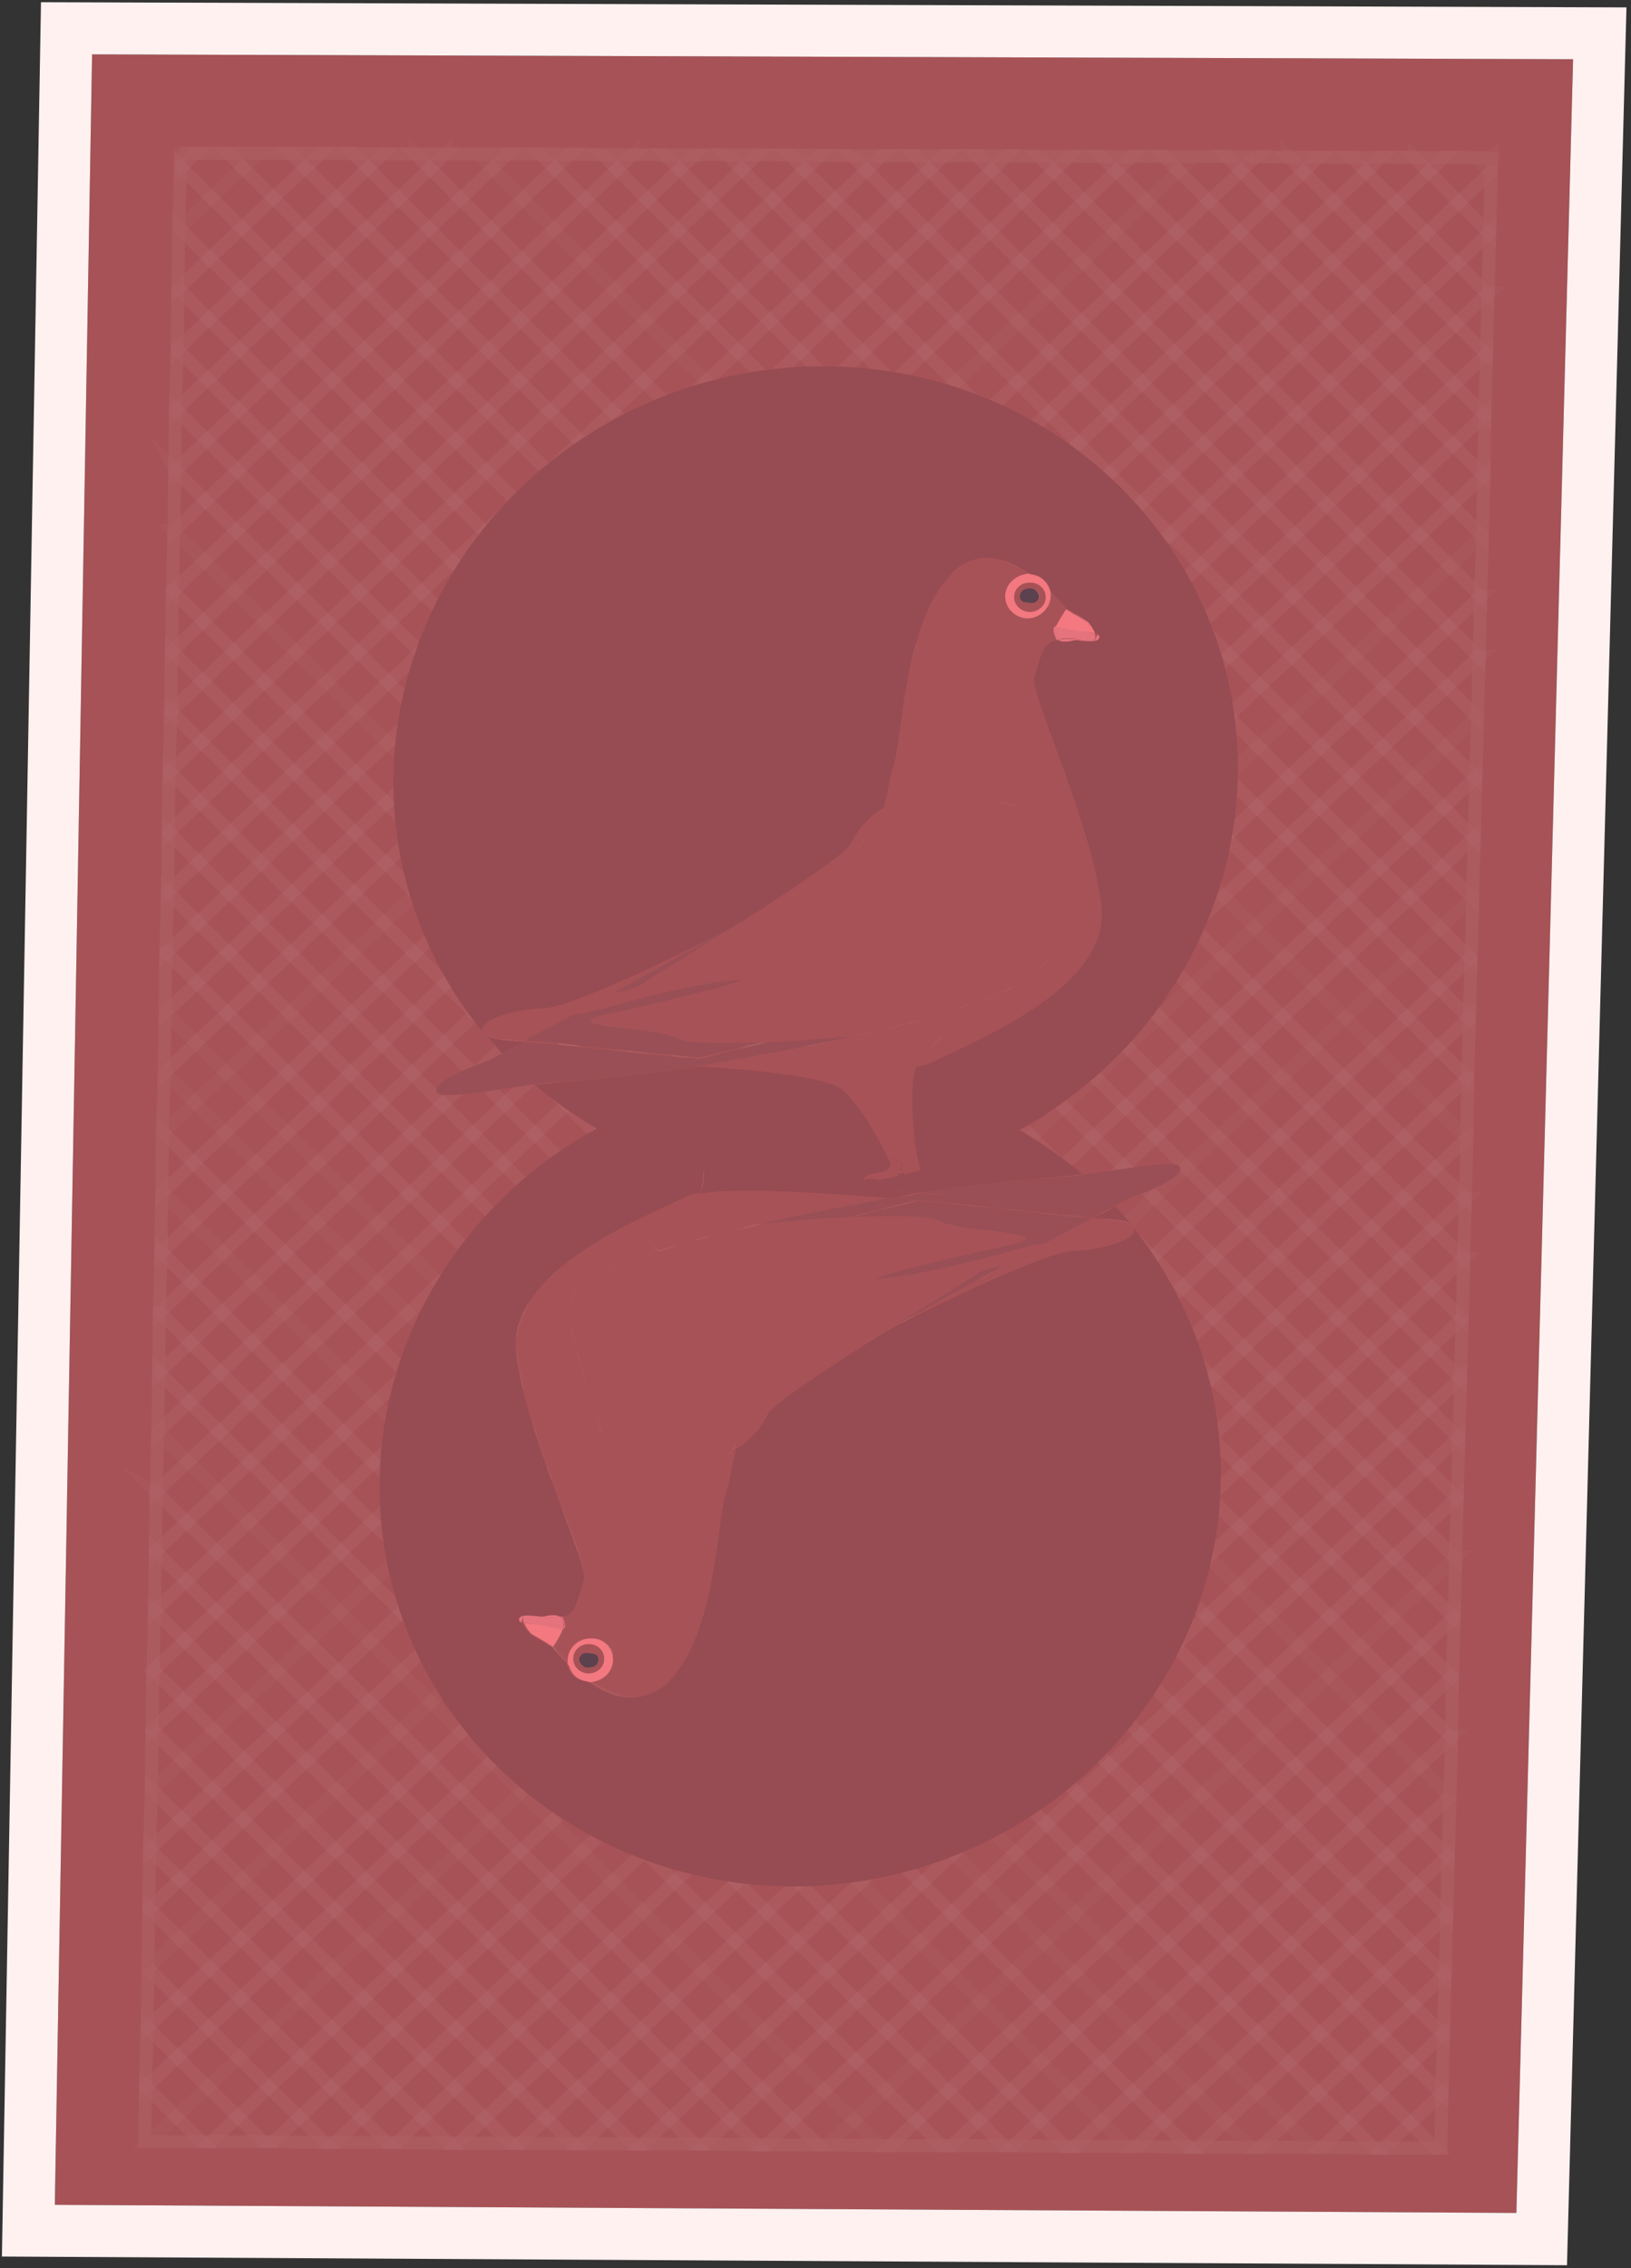 <svg width="251" height="349" fill="none" xmlns="http://www.w3.org/2000/svg"><rect width="100%" height="100%" fill="#333333" stroke="none"/><path d="M233.361 340.519L8.434 339.272 14.169 8.365l227.919.748-8.727 331.406z" fill="#A75256"/><g opacity=".3" stroke="#FEF1F0" stroke-width="2" stroke-miterlimit="10"><g opacity=".3"><path opacity=".3" d="M145.339 23.951L25.769 137.287l-.25 9.352L154.94 23.951h-9.601zM193.34 24.076L24.894 183.545l-.124 9.226L202.94 24.201l-9.601-.125z"/><path opacity=".3" d="M183.744 24.076L25.024 174.318l-.126 9.227L193.344 24.076h-9.6zM154.94 23.951L25.52 146.64l-.125 9.226L164.54 24.075l-9.6-.124zM174.14 24.076L25.269 165.092l-.25 9.226L183.74 24.076h-9.6z"/><path opacity=".3" d="M164.54 24.076L25.394 155.865l-.124 9.227L174.14 24.076h-9.6zM202.944 24.2L24.773 192.77l-.25 9.226L212.545 24.199h-9.601z"/><path opacity=".3" d="M212.54 24.2L24.52 201.995l-.125 9.227L222.266 24.199h-9.726zM229.001 45.147L23.898 238.778l-.125 9.102L228.751 54.498l.25-9.351z"/><path opacity=".3" d="M228.751 54.498L23.773 247.88l-.25 9.227L228.501 63.849l.25-9.351zM229.25 35.797L24.023 229.553l-.125 9.227L229.001 45.148l.249-9.351zM229.625 24.324l-7.356-.125-197.87 187.024-.126 9.102L229.501 26.444l.124-2.12z"/><path opacity=".3" d="M229.496 26.445L24.269 220.326l-.25 9.227L229.248 35.797l.249-9.352zM87.735 23.701l-60.97 57.977-.25 9.352 70.82-67.204-9.6-.125zM68.535 23.701l-41.52 39.4-.124 9.351 51.244-48.75h-9.6zM49.334 23.576L27.39 44.398l-.124 9.351 31.669-30.048-9.6-.125z"/><path opacity=".3" d="M58.934 23.701L27.265 53.75l-.25 9.35 41.52-39.399h-9.6zM39.734 23.576L27.515 35.172l-.124 9.226 21.944-20.822h-9.6zM30.13 23.576l-2.369 2.244-.25 9.352 12.22-11.596h-9.6z"/><path opacity=".3" d="M27.762 23.576v2.244l2.369-2.244h-2.37zM126.135 23.951l-100.12 94.883-.124 9.227 109.845-104.11h-9.601zM106.935 23.824L26.39 100.255l-.124 9.226 90.27-85.657h-9.601z"/><path opacity=".3" d="M116.539 23.824l-90.27 85.657-.25 9.351L126.14 23.949l-9.601-.125zM135.739 23.951L25.894 128.061l-.124 9.227L145.34 23.951h-9.601zM97.339 23.824l-70.82 67.204-.124 9.227 80.544-76.43h-9.6zM78.139 23.701L26.894 72.452l-.124 9.227L87.74 23.7h-9.601zM228.501 63.85L23.523 257.107l-.125 9.102L228.376 73.076l.125-9.226zM222.641 294.76l-38.278 35.659h9.601l28.427-26.557.25-9.102zM224.016 239.652l-96.629 90.395 9.6.125 86.779-81.293.25-9.227zM224.26 230.424l-106.354 99.621h9.476l96.629-90.395.249-9.226zM223.519 257.979l-77.054 72.191h9.476l67.453-62.965.125-9.226zM225.01 202.871L89.48 329.922h9.476l125.805-117.824.249-9.227z"/><path opacity=".3" d="M224.513 221.197L108.434 329.92l9.475.125 106.355-99.621.249-9.227z"/><path opacity=".3" d="M224.762 212.096L98.957 329.921h9.476l116.079-108.723.25-9.102zM223.763 248.877l-86.779 81.293h9.476l77.054-72.191.249-9.102zM223.391 267.207l-67.453 62.965 9.475.124 57.728-53.862.25-9.227zM221.766 330.545l.125-8.354-8.977 8.354h8.852z"/><path opacity=".3" d="M221.894 322.189l.25-9.226-18.703 17.455 9.476.125 8.977-8.354z"/><path opacity=".3" d="M222.392 303.863l-28.427 26.558h9.476l18.702-17.456.249-9.102zM222.889 285.533l-48.002 44.761 9.476.125 38.277-35.659.249-9.227z"/><path opacity=".3" d="M223.142 276.434l-57.728 53.862h9.476l48.003-44.761.249-9.101zM226.634 138.16L23.027 329.548h9.476l193.881-182.161.25-9.227zM227.627 101.004L22.898 293.763l-.125 9.102 204.604-192.51.25-9.351zM227.381 110.355L22.777 302.865l-.125 9.102 204.48-192.385.249-9.227zM226.881 128.809L22.402 321.194l-.125 8.353h.748L226.632 138.16l.249-9.351z"/><path opacity=".3" d="M227.131 119.582L22.651 311.967l-.249 9.226 204.479-192.384.25-9.227zM227.88 91.777L23.027 284.536l-.125 9.227 204.729-192.759.249-9.227z"/><path opacity=".3" d="M228.13 82.426L23.277 275.434l-.25 9.102L227.88 91.777l.25-9.351zM228.38 73.074L23.402 266.207l-.125 9.227L228.131 82.425l.249-9.35zM225.76 175.189L61.055 329.671l9.476.125 154.98-145.38.249-9.227z"/><path opacity=".3" d="M225.508 184.416l-154.98 145.38h9.475l145.255-136.153.25-9.227zM225.884 165.838L51.578 329.671h9.476l164.705-154.482.125-9.351zM226.381 147.387L32.5 329.548h9.6l184.032-172.935.249-9.226z"/><path opacity=".3" d="M226.133 156.611L42.102 329.546l9.475.124 174.306-163.832.25-9.227zM225.263 193.643L80.008 329.796l9.476.124 135.529-127.051.25-9.226z"/></g><g opacity=".3"><path opacity=".3" d="M111.925 23.824l114.708 114.334-.25 9.351L102.324 23.824h9.601zM63.92 23.7L225.51 184.417l-.249 9.227L54.32 23.576l9.6.125z"/><path opacity=".3" d="M73.519 23.701L225.755 175.19l-.25 9.227L63.918 23.701h9.6zM102.323 23.824L226.382 147.51l-.249 9.227L92.723 23.824h9.6zM83.124 23.701l142.761 142.263-.124 9.226L73.523 23.701h9.601z"/><path opacity=".3" d="M92.725 23.826l133.411 132.911-.25 9.227L83.125 23.701l9.6.125zM54.32 23.576l170.939 170.067-.25 9.226L44.719 23.576h9.6z"/><path opacity=".3" d="M44.722 23.576l180.29 179.293-.249 9.227L35.121 23.576h9.6zM27.39 44.397l196.624 195.377-.249 9.102-196.5-195.128.125-9.351z"/><path opacity=".3" d="M27.265 53.748l196.499 195.128-.249 9.226-196.5-195.127.25-9.227zM27.515 35.047l196.749 195.502-.249 9.226L27.391 44.398l.124-9.351zM27.762 23.576h7.356l189.642 188.52-.249 9.226L27.761 25.696v-2.12z"/><path opacity=".3" d="M27.761 25.695L224.51 221.322l-.249 9.226L27.511 35.047l.25-9.352zM169.526 24.076l58.601 58.352-.249 9.35-67.952-67.702h9.6zM188.729 24.076l39.774 39.774-.125 9.351-49.249-49.125h9.6zM208.053 24.2L229 45.27l-.249 9.227-30.423-30.298h9.725z"/><path opacity=".3" d="M198.327 24.2L228.75 54.5l-.25 9.35-39.773-39.773 9.6.125zM217.655 24.2l11.596 11.72-.25 9.35-20.946-21.07h9.6z"/><path opacity=".3" d="M227.253 24.2l2.244 2.368-.249 9.351-11.596-11.72h9.601zM229.623 24.324l-.125 2.244-2.244-2.369 2.369.125zM131.128 23.949l96.005 95.756-.249 9.226L121.527 23.824l9.601.125zM150.327 23.951l77.303 77.179-.249 9.226-86.654-86.405h9.6z"/><path opacity=".3" d="M140.725 23.951l86.655 86.405-.25 9.351-96.005-95.756h9.6zM121.522 23.824l105.357 105.107-.249 9.227L111.922 23.824h9.6zM159.925 24.076l67.952 67.702-.25 9.352-77.303-77.179 9.601.125zM179.128 24.076l49.249 49.125-.249 9.227-58.601-58.352h9.601zM27.015 62.975l196.5 195.128-.125 9.226L26.89 72.326l.125-9.351zM22.898 293.639l36.657 36.033h-9.6l-27.182-26.807.125-9.226zM23.898 238.652l92.514 91.393-9.475-.125-83.164-82.041.125-9.227z"/><path opacity=".3" d="M24.023 229.551L125.89 330.045h-9.476l-92.515-91.392.125-9.102zM23.523 256.98l73.937 72.94-9.476-.125-64.586-63.588.125-9.227zM24.52 201.871l129.918 128.298h-9.476L24.395 211.098l.124-9.227z"/><path opacity=".3" d="M24.269 220.326L135.36 330.171l-9.476-.124L24.02 229.553l.249-9.227zM24.398 211.1l120.568 119.071h-9.601L24.273 220.326l.125-9.226zM23.773 247.881l83.163 82.041H97.46l-73.937-72.939.25-9.102zM23.402 266.207l64.585 63.588h-9.475l-55.235-54.486.125-9.102zM22.277 329.547l.125-8.479 8.603 8.479h-8.728z"/><path opacity=".3" d="M22.402 321.069l.25-9.102 17.83 17.58h-9.477l-8.603-8.478z"/><path opacity=".3" d="M22.777 302.865l27.18 26.807-9.475-.125-17.83-17.58.125-9.102zM23.027 284.537l46.008 45.26-9.476-.125-36.657-36.033.125-9.102z"/><path opacity=".3" d="M23.277 275.311l55.234 54.486h-9.476l-46.008-45.26.25-9.226zM25.769 137.285l195.128 193.258h-9.476L25.52 146.512l.249-9.227zM26.39 100.131L222.64 294.76l-.249 9.227L26.266 109.482l.124-9.351z"/><path opacity=".3" d="M26.269 109.482l196.125 194.505-.249 9.102-196.126-194.38.25-9.227zM25.894 128.061l196.001 194.13-.125 8.354h-.872L25.769 137.287l.125-9.226z"/><path opacity=".3" d="M26.015 118.709l196.126 194.38-.25 9.102-196-194.131.124-9.351zM26.52 90.904l196.374 194.754-.249 9.102-196.25-194.629.124-9.227z"/><path opacity=".3" d="M26.765 81.678L223.14 276.432l-.25 9.226L26.516 90.904l.249-9.226zM26.894 72.326l196.5 195.003-.25 9.102L26.769 81.677l.125-9.35zM25.023 174.193L182.871 330.42l-9.476-.124L24.898 183.42l.125-9.227zM24.894 183.418l148.497 146.876h-9.476L24.77 192.644l.124-9.226z"/><path opacity=".3" d="M25.269 164.967L192.468 330.42h-9.601L25.02 174.193l.249-9.226zM25.52 146.512L211.42 330.543l-9.476-.125-176.55-174.68.124-9.226zM25.394 155.74l176.551 174.68h-9.476l-167.2-165.453.125-9.227zM24.773 192.645l139.145 137.649-9.476-.125L24.523 201.871l.25-9.226z"/></g></g><path d="M164.915 192.524c-3.242.125-15.835 5.736-27.181 11.596-.748.374-1.496.873-2.244 1.247-8.105 5.112-16.583 10.722-17.456 12.219-.499.872-.997 1.62-1.496 2.368-.998 1.372-2.244 2.494-3.741 3.242-.748 2.245-.748 4.239-1.496 6.359-1.496 4.364-1.496 22.069-8.977 29.425-3.865 3.741-8.354 2.244-11.845-.249-1.62 0-2.992-1.122-3.241-2.743-1.497-1.496-2.37-2.619-2.37-2.619s-.124-.124-.249-.124c-.748-.374-2.618-1.497-2.868-1.621-.374-.25-.498-.499-.997-1.122l-.374-.748c-.374-.25-.623-.499-.25-.873.624-.624 2.993-.125 3.617-.125.498 0 2.12-.499 2.493.125 1.87-.25 2.244-.873 3.616-5.736.748-2.369-9.102-22.692-10.473-35.16-1.247-12.468 19.575-20.573 25.934-23.69.498-.249 1.246-.498 2.244-.623.374-.624.499-1.372.623-2.12.25-3.74 0-10.473-1.122-13.964-27.555 7.231-48.127 31.295-48.626 60.097-.623 34.412 27.68 62.341 63.339 62.59 35.659.125 65.208-27.554 66.081-61.967.374-14.837-4.738-28.427-13.341-39.275.125 1.746-4.239 3.117-9.6 3.491z" fill="#974B52"/><path d="M173.892 188.16c-.748-.873-1.496-1.746-2.244-2.494-.998.499-2.12 1.122-3.367 1.746 2.494.124 4.489.249 5.611.748zM116.04 166.215c-.249 1.246-2.868.872-3.741 1.62-.249.25-.374.499-.498.749 1.371 2.618 4.364 8.727 7.481 11.346 2.743 2.244 15.585 3.241 22.068 3.615 6.484-1.122 20.199-2.369 23.316-2.618.499 0 1.122-.125 1.87-.249-11.096-9.476-25.809-15.336-41.893-15.336-3.74 0-7.356.249-10.847.873.623.249 1.496.249 2.244 0z" fill="#974B52"/><path d="M108.309 181.551c0 .623-.249 1.371-.623 2.119 5.486-.872 17.83-.249 29.55.748 1.122-.249 1.87-.374 2.369-.498.498-.125.997-.25 1.621-.374-6.484-.374-19.326-1.372-22.069-3.616-3.117-2.618-6.11-8.728-7.481-11.346-.25.498-.125.997-.125.997l-1.745-1.122s.748-.873-.25-1.496c-.873.125-1.621.374-2.494.623 1.247 3.491 1.497 10.224 1.247 13.965z" fill="#974B52"/><path d="M174.643 188.908c0-.374-.374-.623-.748-.748.249.25.498.624.748.873v-.125zM160.676 191.402c.623 0 .997.125.873.624-.374 1.371-3.616 1.995-6.733 2.618-5.86 3.242-11.97 6.608-17.082 9.476 11.346-5.86 23.939-11.471 27.181-11.596 5.237-.249 9.725-1.745 9.601-3.366-.25-.249-.499-.623-.748-.873-.998-.499-3.117-.623-5.736-.748a246.06 246.06 0 00-7.356 3.865zM86.115 216.96c-.623-10.723.374-22.069 8.603-25.186 1.497-.499 3.866-1.122 6.858-1.621 1.87-1.371 4.863-3.865 6.234-6.608-.997.125-1.745.374-2.244.623-6.359 3.117-27.181 11.346-25.934 23.69 1.247 12.468 11.097 32.791 10.473 35.16-1.371 4.738-1.745 5.362-3.616 5.736l.125.125c.25.623.623 1.62.125 1.745-.374 1.122-1.496 2.743-1.496 2.743s-.125-.125-.25-.125c.125.125.25.125.25.125s.872 1.122 2.369 2.618v-.623c0-1.87 1.496-3.366 3.49-3.366 1.87 0 3.492 1.496 3.492 3.241 0 1.871-1.496 3.367-3.491 3.367h-.125c3.491 2.369 7.98 3.99 11.845.249 7.481-7.356 7.481-25.061 8.977-29.425.748-2.12.748-4.114 1.496-6.359-1.496.873-3.242 1.372-4.987 1.496-7.855.499-21.695.25-22.194-7.605z" fill="#A75256"/><path d="M101.578 190.28c4.364-.748 9.975-1.497 15.71-1.995 8.229-1.871 15.959-3.117 20.074-3.865-11.595-.998-23.939-1.621-29.55-.749-1.371 2.619-4.488 5.237-6.234 6.609z" fill="#A75256"/><path d="M171.526 185.542c1.372-.748 2.369-1.247 2.868-1.372 4.114-1.496 8.104-3.491 7.107-4.738-.748-.997-10.349.748-15.087 1.372a46.86 46.86 0 015.112 4.738z" fill="#994F55"/><path d="M141.348 183.546c2.369.124 3.865.124 3.865.124l-3.865.998c9.6.873 18.079 1.87 20.822 2.119 2.244.25 4.364.375 6.109.499 1.247-.748 2.494-1.247 3.367-1.745-1.621-1.746-3.242-3.242-4.988-4.738-.748.124-1.496.124-1.87.249-3.242.125-16.957 1.372-23.44 2.494zM135.488 205.364c.748-.374 1.496-.873 2.245-1.247-.499.25-1.123.624-1.621.873-.125.125-.374.249-.624.374z" fill="#994F55"/><path d="M137.234 184.418c1.372.125 2.743.249 3.99.374l3.865-.997s-1.496 0-3.865-.125c-.623.125-1.247.249-1.621.374-.498 0-1.246.125-2.369.374zM136.113 204.866c.499-.249 1.122-.623 1.621-.873 5.112-2.867 11.222-6.234 17.082-9.475-1.871.374-3.616.748-4.364 1.246-.873.748-7.357 4.738-14.339 9.102z" fill="#994F55"/><path d="M144.215 187.783c3.741 1.995 20.199 1.746 10.723 3.866-9.476 1.994-28.926 6.732-15.585 4.613 10.598-1.746 18.702-4.738 21.32-4.863 2.743-1.496 5.362-2.868 7.481-3.99-1.745-.124-3.865-.249-6.109-.498-2.743-.374-11.221-1.247-20.822-2.12l-10.598 2.618c6.858-.374 12.344-.249 13.59.374zM117.164 188.283c4.613-.374 9.227-.748 13.341-.998l10.598-2.618c-1.371-.125-2.618-.249-3.99-.374-3.865.748-11.595 2.12-19.949 3.99z" fill="#994F55"/><path d="M124.393 211.474c-2.494 1.995-5.611 5.237-9.975 8.603-.623 1.123-1.122 1.995-1.371 2.993 1.496-.748 2.743-1.87 3.74-3.242.499-.623.998-1.496 1.496-2.369.873-1.496 9.352-7.107 17.456-12.219-3.74 1.995-6.608 3.616-8.104 4.364-1.247.748-2.369 1.372-3.242 1.87zM111.798 221.948c-7.356 4.988-19.077-.872-19.077-.872s-3.117-8.728-5.36-18.828c-.874-3.74 5.36-7.106 13.839-9.849l-1.247-1.247s.623-.374 1.372-.998c-2.993.499-5.362 1.122-6.858 1.621-8.104 3.117-9.227 14.463-8.603 25.186.499 7.855 14.338 8.104 21.819 7.73 1.746-.124 3.491-.623 4.988-1.496.249-.997.748-1.995 1.371-2.992-.499.623-1.247 1.122-2.244 1.745z" fill="#A75256"/><path d="M126.635 210.103c-.748.249-1.496.748-2.244 1.496.997-.624 1.995-1.247 3.117-1.87-.374.124-.748.249-.873.374zM161.549 192.024c.125-.374-.249-.624-.873-.624-1.87.998-3.865 2.12-5.86 3.242 2.993-.623 6.359-1.247 6.733-2.618zM100.078 191.153l1.247 1.246c4.863-1.621 10.473-2.992 15.835-4.239-5.736.499-11.347 1.247-15.71 1.995-.748.748-1.372.998-1.372.998zM119.53 214.715c-2.619 1.995-4.24 3.865-5.237 5.486 4.364-3.367 7.481-6.733 9.975-8.603-1.871 1.122-3.492 2.244-4.738 3.117zM127.508 209.73c1.496-.748 4.364-2.369 8.104-4.364.25-.124.374-.249.624-.374-3.242 1.496-6.11 3.117-8.728 4.738z" fill="#A75256"/><path d="M155.066 191.65c9.475-1.995-6.983-1.87-10.723-3.865-1.372-.748-6.733-.749-13.715-.499l-27.804 6.733-1.496-1.621c-8.479 2.743-14.713 6.109-13.84 9.85 2.244 10.099 5.361 18.827 5.361 18.827s11.72 5.86 19.077.873a98.629 98.629 0 012.493-1.746c.998-1.621 2.619-3.366 5.237-5.486 1.122-.873 2.743-1.995 4.738-3.242.748-.623 1.621-1.122 2.244-1.496.125-.125.499-.249.873-.374a256.081 256.081 0 018.728-4.738c6.982-4.364 13.465-8.354 14.338-8.977.748-.499 2.494-.873 4.364-1.247 1.995-1.122 3.99-2.119 5.86-3.242-2.618 0-10.723 3.117-21.321 4.863-13.341 2.12 6.11-2.618 15.586-4.613z" fill="#A75256"/><path d="M102.821 194.143l27.804-6.733c-4.115.125-8.853.499-13.341.998-5.361 1.246-10.972 2.618-15.835 4.239l1.372 1.496z" fill="#A75256"/><path d="M90.73 258.727a24.786 24.786 0 01-3.242-2.743c.25 1.621 1.621 2.743 3.242 2.743z" fill="#F37880"/><path d="M94.342 255.362c0-1.87-1.497-3.366-3.492-3.241-1.87 0-3.49 1.496-3.49 3.366v.623a24.78 24.78 0 003.241 2.743h.125c2.12-.124 3.616-1.62 3.616-3.491zm-6.11-.124c0-1.247.998-2.245 2.37-2.245 1.246 0 2.368.998 2.368 2.245 0 1.246-.997 2.244-2.369 2.244-1.247 0-2.369-.998-2.369-2.244z" fill="#F37880"/><path d="M92.972 255.238c0-1.246-.997-2.244-2.369-2.244-1.246 0-2.369.998-2.369 2.244 0 1.247.998 2.245 2.37 2.245 1.246 0 2.368-.998 2.368-2.245zm-1.745 1.247c-.374.125-.998.25-1.496-.124-.748-.624-.624-1.247-.5-1.372.25-.374.375-.873 2.12-.499.25 0 .749.374.624.998 0 .374-.25.748-.748.997z" fill="#A75256"/><path d="M80.629 249.627l.374.748c.499.623.623.998.997 1.122.25.125 2.12 1.247 2.868 1.621-.748-.499-2.992-1.745-3.117-1.87-.25 0-.873-.873-1.122-1.621z" fill="#F37880"/><path d="M86.614 250.624s0 .125 0 0c-.125 0-4.115-.872-4.863-.748-.374 0-.873-.124-1.122-.249.25.748.997 1.621 1.122 1.746.125.124 2.369 1.371 3.117 1.87.125.124.25.124.25.124s1.122-1.62 1.496-2.743z" fill="#F37880"/><path d="M111.178 167.584c.125.25.374.624.624.998.124-.25.249-.499.498-.748.873-.748 3.491-.374 3.741-1.621-.873.249-1.621.125-2.369 0-.998.125-2.12.374-3.117.623.249.25.498.499.623.748z" fill="#5C424E"/><path d="M109.929 168.584l1.746 1.122s-.125-.499.125-.997c-.25-.499-.499-.873-.624-.998-.124-.124-.374-.374-.499-.623-.249 0-.623.125-.872.249.872.374.124 1.247.124 1.247z" fill="#5C424E"/><path d="M91.35 254.49c-1.745-.374-1.87.125-2.119.499-.125.124-.25.748.499 1.371.498.374.997.249 1.496.125.499-.125.748-.499.873-.998 0-.748-.5-.997-.748-.997z" fill="#5C414E"/><path d="M80.379 249.004c0-.125.124-.125 0 0v-.125c.124-.249.748-.124 1.745 0 1.122.125 3.866 0 3.866 0h.124c-.374-.623-1.995-.249-2.493-.124-.5.124-2.993-.499-3.616.124-.25.374-.125.624.25.873 0-.125 0-.125-.126-.249.374-.25.25-.374.25-.499zM86.862 250.001c0 .124 0 .374-.125.623.499-.249.125-1.122-.124-1.745 0 0 0-.125-.125-.125h-.125c0 .125.374.623.499 1.247zM80.505 248.879s-.125 0 0 0v0z" fill="#E5737E"/><path d="M80.504 249.379c0 .125 0 .125.125.249-.125-.124-.125-.124-.125-.249zM85.616 248.88c.25 0 .374 0 .624-.125 0 0-2.868.125-3.866 0-.997-.124-1.62-.124-1.745 0 .499-.374 2.743.374 4.987.125z" fill="#E5737E"/><path d="M86.24 248.755c-.25 0-.375 0-.624.125-2.244.249-4.489-.499-5.112-.125v.624c0 .124 0 .124.125.249.374.125.748.249 1.122.249.748 0 4.738.873 4.738.873h.124c.125-.249.25-.499.125-.623 0-.748-.374-1.247-.499-1.372z" fill="#E5737E"/><path d="M83.871 155.241c3.242-.125 15.835-5.736 27.181-11.596.748-.498 1.496-.872 2.244-1.247 8.105-5.112 16.583-10.847 17.456-12.343.499-.873.997-1.621 1.496-2.369a12.095 12.095 0 013.74-3.366c.749-2.245.749-4.24 1.497-6.359 1.496-4.364 1.496-22.318 9.101-29.8 3.866-3.865 8.354-2.244 11.845.125 1.621 0 2.993 1.247 3.242 2.743 1.496 1.496 2.369 2.619 2.369 2.619s.125.124.249.124c.748.374 2.619 1.496 2.868 1.746.374.25.499.499.997 1.247l.375.748c.374.25.623.498.249.873-.624.623-3.117.124-3.616.124-.499 0-2.119.499-2.493-.124-1.871.249-2.245.872-3.616 5.735-.748 2.369 9.101 22.942 10.348 35.41 1.247 12.468-19.699 20.697-26.058 23.814-.499.249-1.247.499-2.245.624-.374.748-.498 1.371-.623 2.119-.249 3.741 0 10.473.998 13.965 27.554-7.232 48.252-31.42 49-60.347.872-34.786-27.68-63.214-63.588-63.338-35.909-.125-65.583 28.053-66.331 62.84-.25 14.961 4.862 28.676 13.59 39.399 0-1.621 4.489-3.117 9.725-3.366z" fill="#974B52"/><path d="M75.016 159.48l2.244 2.619c.997-.499 2.12-1.122 3.366-1.746-2.618-.249-4.613-.374-5.61-.873zM132.871 181.425c.25-1.247 2.868-.873 3.741-1.621.249-.25.374-.499.499-.748-1.372-2.619-4.364-8.728-7.481-11.346-2.743-2.245-15.586-3.242-22.069-3.616-6.484 1.122-20.199 2.369-23.316 2.618-.499 0-1.122.125-1.87.249 11.097 9.476 25.809 15.336 41.893 15.336 3.741 0 7.357-.249 10.848-.872-.748-.125-1.497-.25-2.245 0z" fill="#974B52"/><path d="M140.479 166.088c0-.748.249-1.371.623-2.119-5.486.873-17.954.249-29.55-.748-1.122.249-1.87.374-2.369.498-.498.125-.997.25-1.621.374 6.484.375 19.326 1.372 22.069 3.616 3.117 2.619 6.11 8.728 7.481 11.346.25-.498.125-.997.125-.997l1.745 1.122s-.748.873.25 1.496c.873-.124 1.621-.374 2.494-.623-1.247-3.367-1.497-10.224-1.247-13.965zM74.273 158.732c.125.374.374.624.749.748-.25-.249-.5-.623-.749-.873v.125zM88.108 156.239c-.624 0-.998-.125-.873-.623.374-1.372 3.616-1.995 6.733-2.619 5.86-3.241 11.969-6.608 17.081-9.476-11.346 5.861-23.939 11.471-27.18 11.596-5.237.249-9.725 1.746-9.6 3.366.248.25.498.624.747.873.998.499 3.117.624 5.736.748 2.12-.997 4.613-2.369 7.356-3.865zM162.92 130.553c.623 10.847-.499 22.193-8.603 25.311-1.497.498-3.866 1.122-6.858 1.62-1.87 1.372-4.863 3.866-6.234 6.609.997-.125 1.745-.374 2.244-.624 6.359-3.242 27.306-11.346 26.059-23.814-1.247-12.468-11.097-33.041-10.349-35.41 1.372-4.863 1.87-5.486 3.616-5.735l-.125-.125c-.249-.624-.623-1.62-.124-1.746.498-1.122 1.621-2.867 1.621-2.867s.124.124.249.124c-.125-.124-.249-.124-.249-.124s-.873-1.247-2.369-2.619v.624c0 1.87-1.621 3.366-3.492 3.49-1.87 0-3.491-1.495-3.491-3.366 0-1.87 1.621-3.366 3.491-3.49h.125c-3.491-2.494-7.98-3.99-11.845-.125-7.481 7.48-7.605 25.435-9.102 29.799-.748 2.119-.748 4.114-1.496 6.359 1.496-.873 3.242-1.372 5.112-1.497 7.357-.623 21.321-.374 21.82 7.606z" fill="#A75256"/><path d="M147.335 157.484c-4.364.748-9.975 1.497-15.71 1.995-8.229 1.871-16.084 3.117-20.074 3.865 11.595.998 24.064 1.621 29.55.749 1.371-2.743 4.488-5.362 6.234-6.609z" fill="#A75256"/><path d="M77.262 162.1c-1.371.748-2.369 1.246-2.867 1.371-4.115 1.496-8.105 3.491-7.107 4.738.748.997 10.348-.748 15.086-1.371-1.87-1.497-3.49-3.118-5.112-4.738z" fill="#994F55"/><path d="M107.56 164.094c-2.369-.125-3.866-.125-3.866-.125l3.866-.997c-9.601-.873-18.08-1.87-20.822-2.12-2.245-.249-4.364-.374-6.11-.498-1.247.748-2.493 1.246-3.366 1.745 1.62 1.746 3.242 3.242 4.987 4.738.748-.125 1.496-.125 1.87-.249 3.117-.125 16.957-1.372 23.441-2.494zM113.299 142.273c-.748.374-1.496.873-2.244 1.247.498-.249 1.122-.623 1.621-.873.249-.124.374-.249.623-.374z" fill="#994F55"/><path d="M111.55 163.345c-1.371-.125-2.743-.25-3.99-.374l-3.865.997s1.496 0 3.865.125c.624-.125 1.247-.25 1.621-.374.499 0 1.372-.25 2.369-.374zM112.675 142.648c-.499.25-1.122.624-1.621.873-5.112 2.868-11.221 6.234-17.081 9.476 1.87-.374 3.615-.748 4.364-1.247.872-.623 7.356-4.613 14.338-9.102zM104.568 159.854c-3.865-1.995-20.198-1.746-10.722-3.865 9.475-1.995 28.926-6.858 15.71-4.738-10.599 1.745-18.703 4.738-21.321 4.862-2.743 1.497-5.361 2.868-7.481 3.99 1.745.125 3.865.25 6.11.499 2.742.374 11.22 1.247 20.821 2.12l10.598-2.619c-6.857.499-12.343.499-13.715-.249z" fill="#994F55"/><path d="M131.626 159.354c-4.613.374-9.226.748-13.465.997l-10.599 2.618c1.372.125 2.619.25 3.99.374 4.115-.748 11.845-2.119 20.074-3.989z" fill="#994F55"/><path d="M124.518 136.039c2.494-1.995 5.611-5.362 10.1-8.728.623-1.122 1.122-2.12 1.371-2.993a12.11 12.11 0 00-3.74 3.367c-.499.748-.998 1.496-1.497 2.369-.872 1.496-9.351 7.107-17.455 12.343 3.74-1.995 6.608-3.615 8.104-4.364 1.122-.748 2.12-1.371 3.117-1.994z" fill="#A75256"/><path d="M137.111 125.565c7.481-5.112 19.201.873 19.201.873s3.117 8.727 5.237 18.951c.748 3.741-5.486 7.107-13.965 9.85l1.247 1.247s-.623.374-1.372.998c2.993-.499 5.486-1.123 6.858-1.621 8.229-3.117 9.227-14.464 8.603-25.311-.499-7.855-14.463-8.104-21.819-7.73a12.698 12.698 0 00-5.112 1.496c-.25.997-.748 1.995-1.372 2.992.748-.623 1.496-1.246 2.494-1.745zM122.275 137.535c.748-.249 1.496-.873 2.244-1.496-.997.623-1.995 1.247-3.117 1.87.374-.249.624-.374.873-.374zM87.235 155.614c-.125.374.25.624.873.624 1.87-.998 3.865-2.12 5.86-3.242-2.993.624-6.36 1.372-6.733 2.618z" fill="#A75256"/><path d="M148.831 156.489l-1.247-1.247c-4.862 1.621-10.473 2.993-15.959 4.239 5.735-.498 11.346-1.246 15.71-1.995.873-.623 1.496-.997 1.496-.997zM129.257 132.799c2.619-1.995 4.239-3.866 5.237-5.487-4.489 3.367-7.481 6.733-10.099 8.728 2.119-1.247 3.74-2.244 4.862-3.241zM121.404 137.91c-1.497.748-4.364 2.369-8.105 4.364-.249.125-.374.249-.623.374a257.039 257.039 0 008.728-4.738z" fill="#A75256"/><path d="M93.845 155.988c-9.476 1.995 6.982 1.87 10.723 3.865 1.371.748 6.733.748 13.715.499l27.804-6.858 1.496 1.621c8.479-2.743 14.713-6.109 13.965-9.85-2.12-10.099-5.237-18.952-5.237-18.952s-11.72-5.86-19.201-.872c-.873.623-1.746 1.246-2.494 1.87-.997 1.621-2.618 3.491-5.236 5.486-1.123.873-2.868 1.995-4.738 3.242a34.783 34.783 0 01-2.245 1.496c-.124.124-.498.249-.872.374a257.039 257.039 0 01-8.728 4.738c-6.982 4.364-13.466 8.353-14.339 8.977-.748.499-2.493.873-4.364 1.247-1.994 1.122-3.99 2.244-5.86 3.241 2.619 0 10.723-3.117 21.321-4.862 13.216-1.995-6.234 2.743-15.71 4.738z" fill="#A75256"/><path d="M146.089 153.496l-27.804 6.858c4.115-.125 8.853-.499 13.466-.998 5.361-1.247 11.097-2.618 15.959-4.239l-1.621-1.621z" fill="#A75256"/><path d="M158.434 88.412a24.862 24.862 0 013.241 2.743c-.374-1.62-1.621-2.743-3.241-2.743z" fill="#F37880"/><path d="M154.691 91.776c0 1.87 1.621 3.367 3.491 3.367 1.871 0 3.492-1.621 3.492-3.491v-.624a24.86 24.86 0 00-3.242-2.743h-.125c-1.995.125-3.616 1.621-3.616 3.491zm6.11.125c0 1.247-.998 2.244-2.369 2.244-1.247 0-2.369-.997-2.369-2.244 0-1.247.997-2.244 2.369-2.244 1.371 0 2.369.997 2.369 2.244z" fill="#F37880"/><path d="M156.188 91.903c0 1.246.997 2.244 2.368 2.244 1.247 0 2.369-.998 2.369-2.245 0-1.246-.997-2.244-2.369-2.244-1.371 0-2.368.998-2.368 2.245zm1.745-1.247c.374-.125.997-.25 1.496.124.748.624.624 1.247.499 1.372-.249.374-.374.873-2.12.499-.249 0-.748-.374-.623-.998-.125-.374.249-.873.748-.997z" fill="#A75256"/><path d="M168.532 97.512l-.374-.748c-.499-.748-.623-.998-.997-1.247-.25-.125-2.12-1.247-2.868-1.745.748.498 2.992 1.745 3.117 1.87.249.25.873 1.122 1.122 1.87z" fill="#F37880"/><path d="M162.422 96.514c.125 0 .125 0 0 0 .125 0 4.114.873 4.863.749.374 0 .872.124 1.246.249-.249-.748-.997-1.62-1.122-1.746-.125-.124-2.369-1.371-3.117-1.87-.125-.124-.249-.124-.249-.124s-1.122 1.745-1.621 2.742z" fill="#F37880"/><path d="M137.734 180.177c-.125-.249-.374-.623-.624-.997-.124.249-.249.498-.498.748-.873.748-3.492.374-3.741 1.621.873-.25 1.621-.125 2.369 0 .998-.125 2.12-.374 3.117-.624-.374-.374-.499-.623-.623-.748z" fill="#A75256"/><path d="M138.859 179.179l-1.746-1.122s.125.498-.125.997c.25.499.499.873.624.998.124.124.374.374.498.623.25 0 .624-.125.873-.249-.748-.374-.124-1.247-.124-1.247z" fill="#A75256"/><path d="M157.686 92.65c1.745.375 1.87-.124 2.119-.498.125-.124.25-.748-.499-1.371-.498-.374-.997-.25-1.496-.125-.498.125-.748.499-.872.997 0 .748.498.998.748.998z" fill="#5C414E"/><path d="M168.653 98.26v.124c-.249.25-.748.125-1.745 0-1.122-.124-3.865 0-3.865 0h-.125c.374.624 1.995.25 2.494.125.498-.124 2.992.499 3.615-.124.374-.375.125-.624-.249-.873 0 .124 0 .124.125.25-.25.248-.25.373-.25.498zM162.297 97.264c0-.125.125-.374.125-.623-.499.249-.125 1.122.124 1.745 0 0 0 .125.125.125h.125c0-.25-.499-.624-.499-1.247z" fill="#E5737E"/><path d="M168.657 98.387s-.125.124 0 0c0 .124 0 0 0 0zM168.652 97.761c0-.125 0-.125-.125-.25 0 .125.125.25.125.25zM163.541 98.386c-.249 0-.498 0-.623.125 0 0 2.868-.125 3.865 0 .998.125 1.621.125 1.746 0-.499.25-2.868-.374-4.988-.125z" fill="#E5737E"/><path d="M162.796 98.386c.25 0 .374 0 .624-.125 2.244-.25 4.488.499 5.112.125v-.125-.499c0-.124 0-.125-.125-.25-.374-.124-.748-.249-1.247-.249-.873 0-4.738-.872-4.738-.872h-.125c-.124.249-.249.498-.124.623.124.873.623 1.247.623 1.372z" fill="#E5737E"/><path d="M233.339 344.519l3.917.022.103-3.917 8.728-331.405.108-4.092-4.093-.014-227.92-.748-3.944-.013-.068 3.944-5.736 330.907-.07 4.047 4.047.022 224.928 1.247z" stroke="#FFF1F0" stroke-width="8"/></svg>